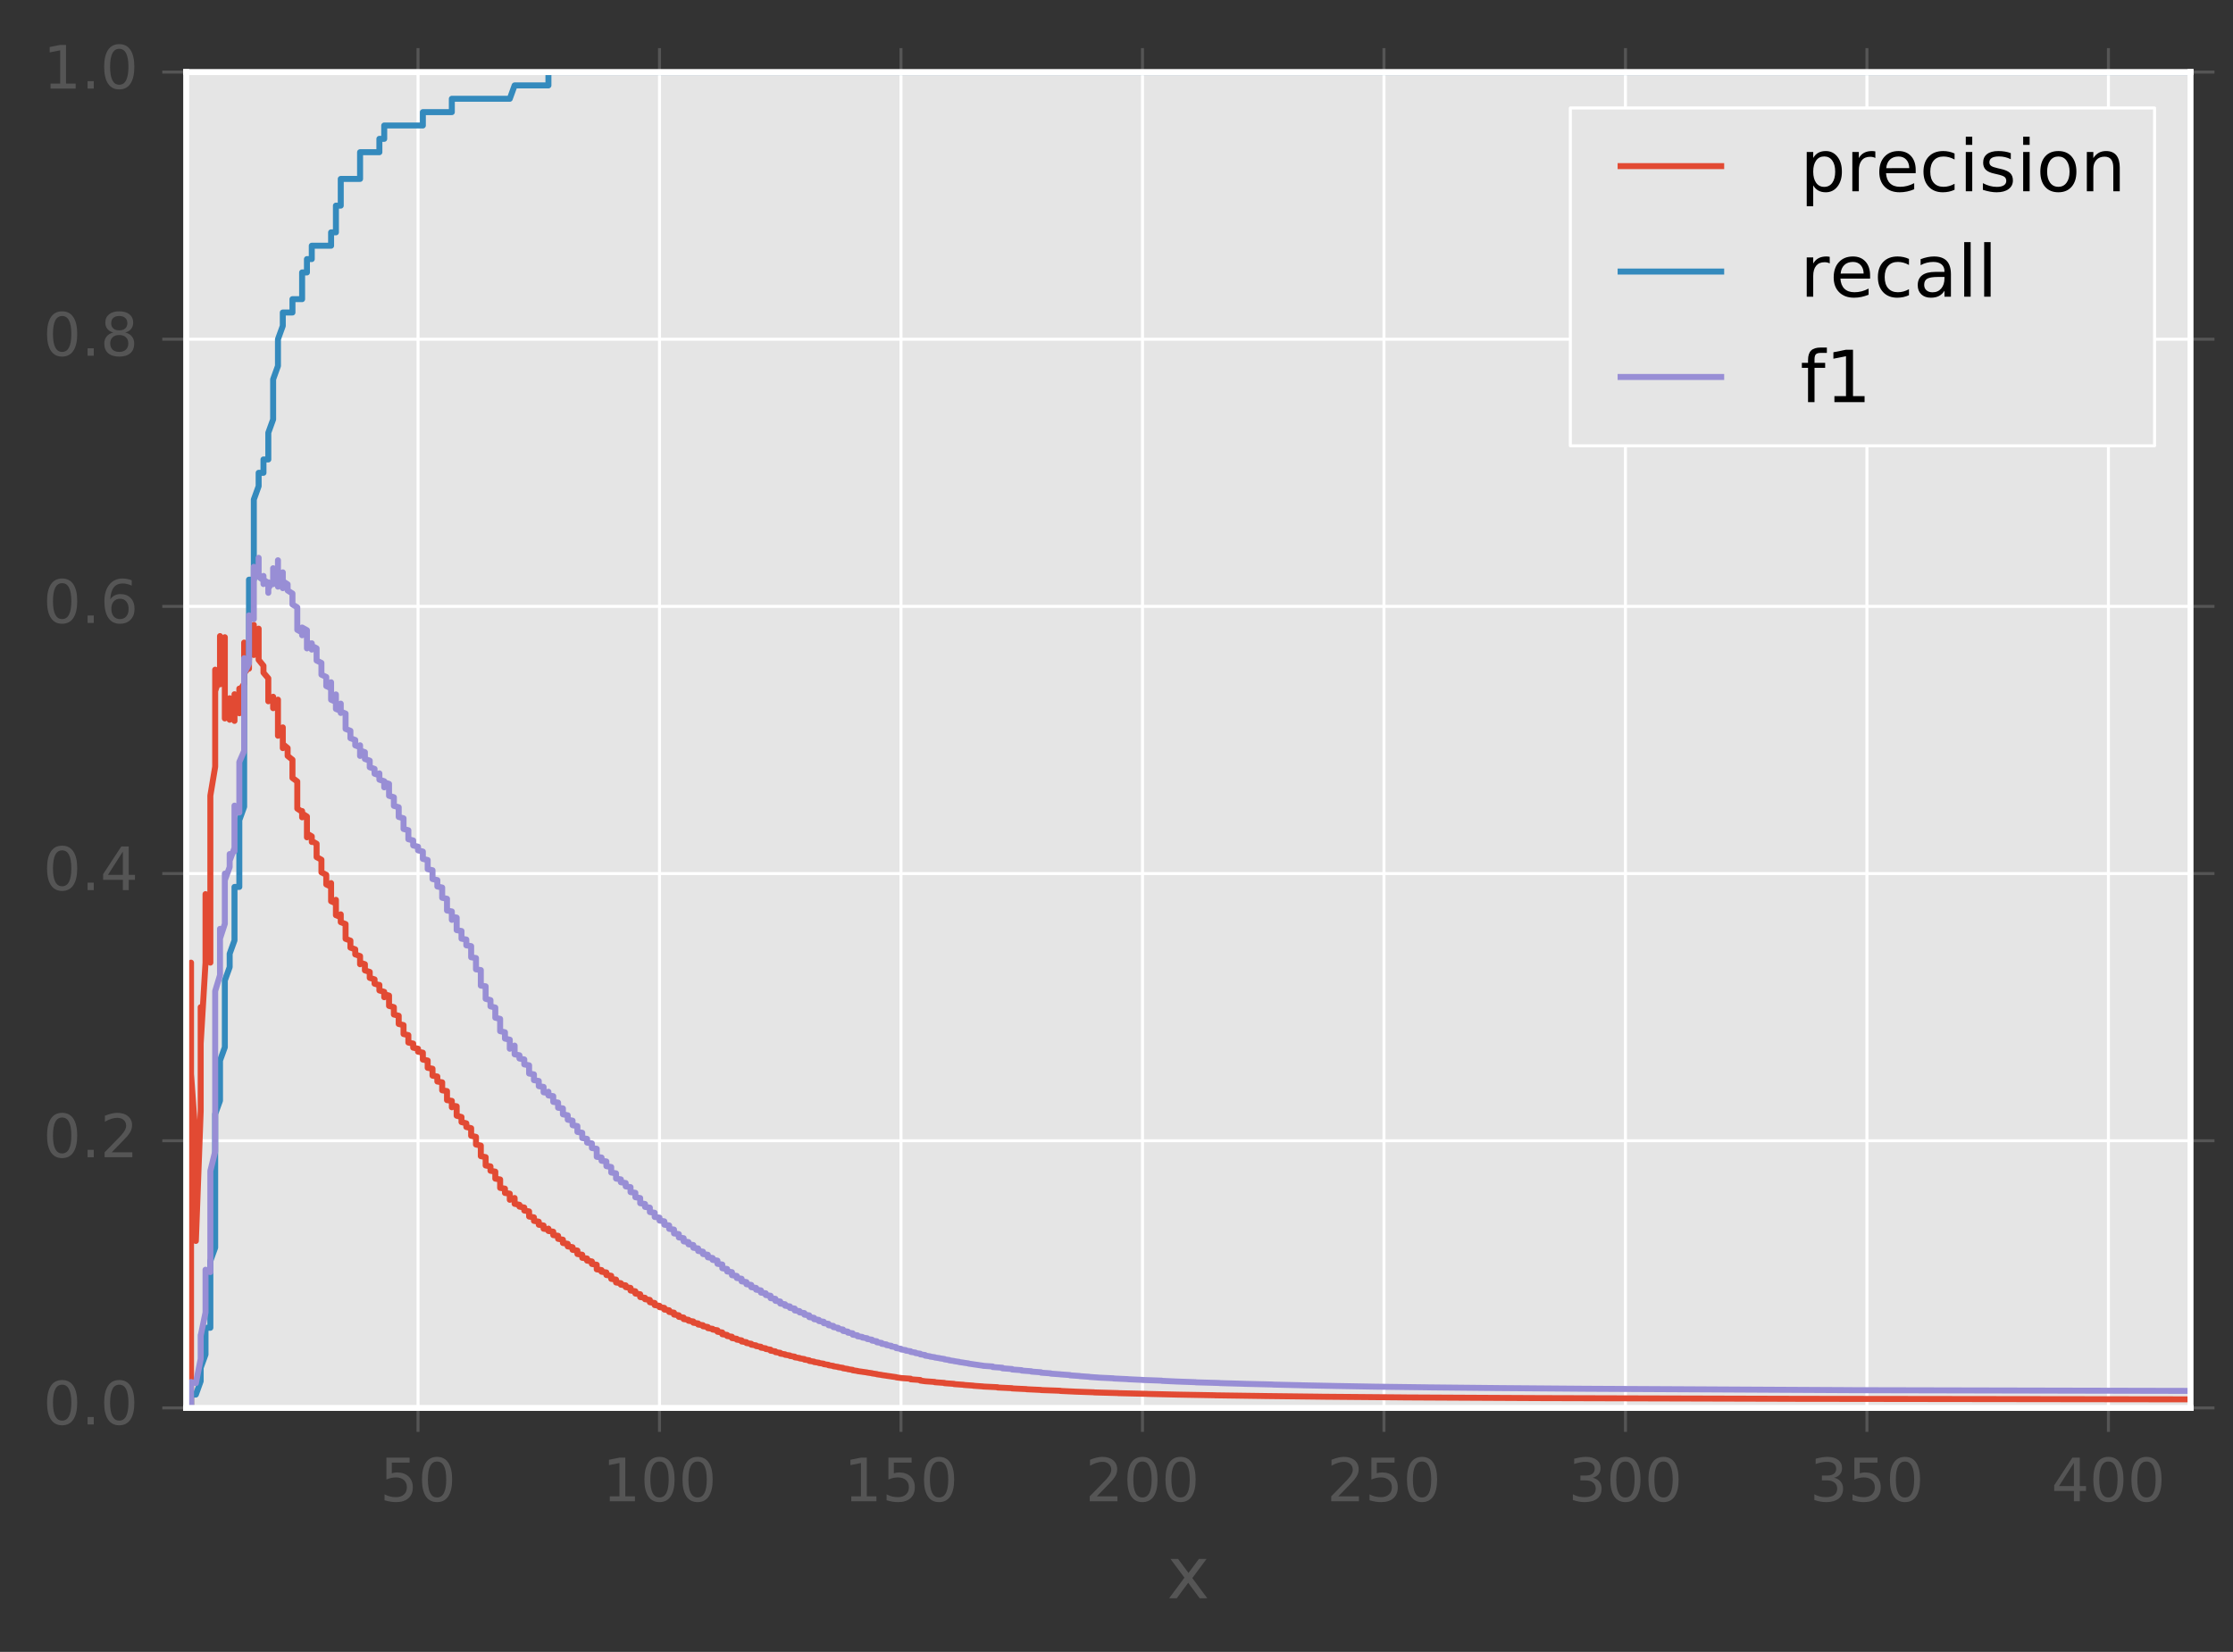 <?xml version="1.0" encoding="utf-8" standalone="no"?>
<!DOCTYPE svg PUBLIC "-//W3C//DTD SVG 1.1//EN"
  "http://www.w3.org/Graphics/SVG/1.1/DTD/svg11.dtd">
<!-- Created with matplotlib (http://matplotlib.org/) -->
<svg height="276pt" version="1.1" viewBox="0 0 373 276" width="373pt" xmlns="http://www.w3.org/2000/svg" xmlns:xlink="http://www.w3.org/1999/xlink">
 <rect x="0" y="0" width="373" height="276" fill="#333333" stroke="none"/>
 <defs>
  <style type="text/css">
*{stroke-linecap:butt;stroke-linejoin:round;stroke-miterlimit:100000;}
  </style>
 </defs>
 <g id="figure_1">
  <g id="patch_1">
   <path d="M 0 276.731 
L 373.103 276.731 
L 373.103 0 
L 0 0 
L 0 276.731 
z
" style="fill:none;"/>
  </g>
  <g id="axes_1">
   <g id="patch_2">
    <path d="M 31.103 235.239 
L 365.903 235.239 
L 365.903 12.039 
L 31.103 12.039 
z
" style="fill:#e5e5e5;"/>
   </g>
   <g id="matplotlib.axis_1">
    <g id="xtick_1">
     <g id="line2d_1">
      <path clip-path="url(#p7f3cc39e76)" d="M 69.827 235.239 
L 69.827 12.039 
" style="fill:none;stroke:#ffffff;stroke-linecap:square;stroke-width:0.5;"/>
     </g>
     <g id="line2d_2">
      <defs>
       <path d="M 0 0 
L 0 4 
" id="m2659720bcb" style="stroke:#555555;stroke-width:0.5;"/>
      </defs>
      <g>
       <use style="fill:#555555;stroke:#555555;stroke-width:0.5;" x="69.827" xlink:href="#m2659720bcb" y="235.239"/>
      </g>
     </g>
     <g id="line2d_3">
      <defs>
       <path d="M 0 0 
L 0 -4 
" id="mdbe5ac79c0" style="stroke:#555555;stroke-width:0.5;"/>
      </defs>
      <g>
       <use style="fill:#555555;stroke:#555555;stroke-width:0.5;" x="69.827" xlink:href="#mdbe5ac79c0" y="12.039"/>
      </g>
     </g>
     <g id="text_1">
      <!-- 50 -->
      <defs>
       <path d="M 31.781 66.406 
Q 24.172 66.406 20.328 58.906 
Q 16.5 51.422 16.5 36.375 
Q 16.5 21.391 20.328 13.891 
Q 24.172 6.391 31.781 6.391 
Q 39.453 6.391 43.281 13.891 
Q 47.125 21.391 47.125 36.375 
Q 47.125 51.422 43.281 58.906 
Q 39.453 66.406 31.781 66.406 
M 31.781 74.219 
Q 44.047 74.219 50.516 64.516 
Q 56.984 54.828 56.984 36.375 
Q 56.984 17.969 50.516 8.266 
Q 44.047 -1.422 31.781 -1.422 
Q 19.531 -1.422 13.062 8.266 
Q 6.594 17.969 6.594 36.375 
Q 6.594 54.828 13.062 64.516 
Q 19.531 74.219 31.781 74.219 
" id="BitstreamVeraSans-Roman-30"/>
       <path d="M 10.797 72.906 
L 49.516 72.906 
L 49.516 64.594 
L 19.828 64.594 
L 19.828 46.734 
Q 21.969 47.469 24.109 47.828 
Q 26.266 48.188 28.422 48.188 
Q 40.625 48.188 47.75 41.5 
Q 54.891 34.812 54.891 23.391 
Q 54.891 11.625 47.562 5.094 
Q 40.234 -1.422 26.906 -1.422 
Q 22.312 -1.422 17.547 -0.641 
Q 12.797 0.141 7.719 1.703 
L 7.719 11.625 
Q 12.109 9.234 16.797 8.062 
Q 21.484 6.891 26.703 6.891 
Q 35.156 6.891 40.078 11.328 
Q 45.016 15.766 45.016 23.391 
Q 45.016 31 40.078 35.438 
Q 35.156 39.891 26.703 39.891 
Q 22.75 39.891 18.812 39.016 
Q 14.891 38.141 10.797 36.281 
z
" id="BitstreamVeraSans-Roman-35"/>
      </defs>
      <g style="fill:#555555;" transform="translate(63.464 250.838)scale(0.1 -0.1)">
       <use xlink:href="#BitstreamVeraSans-Roman-35"/>
       <use x="63.623" xlink:href="#BitstreamVeraSans-Roman-30"/>
      </g>
     </g>
    </g>
    <g id="xtick_2">
     <g id="line2d_4">
      <path clip-path="url(#p7f3cc39e76)" d="M 110.164 235.239 
L 110.164 12.039 
" style="fill:none;stroke:#ffffff;stroke-linecap:square;stroke-width:0.5;"/>
     </g>
     <g id="line2d_5">
      <g>
       <use style="fill:#555555;stroke:#555555;stroke-width:0.5;" x="110.164" xlink:href="#m2659720bcb" y="235.239"/>
      </g>
     </g>
     <g id="line2d_6">
      <g>
       <use style="fill:#555555;stroke:#555555;stroke-width:0.5;" x="110.164" xlink:href="#mdbe5ac79c0" y="12.039"/>
      </g>
     </g>
     <g id="text_2">
      <!-- 100 -->
      <defs>
       <path d="M 12.406 8.297 
L 28.516 8.297 
L 28.516 63.922 
L 10.984 60.406 
L 10.984 69.391 
L 28.422 72.906 
L 38.281 72.906 
L 38.281 8.297 
L 54.391 8.297 
L 54.391 0 
L 12.406 0 
z
" id="BitstreamVeraSans-Roman-31"/>
      </defs>
      <g style="fill:#555555;" transform="translate(100.621 250.838)scale(0.1 -0.1)">
       <use xlink:href="#BitstreamVeraSans-Roman-31"/>
       <use x="63.623" xlink:href="#BitstreamVeraSans-Roman-30"/>
       <use x="127.246" xlink:href="#BitstreamVeraSans-Roman-30"/>
      </g>
     </g>
    </g>
    <g id="xtick_3">
     <g id="line2d_7">
      <path clip-path="url(#p7f3cc39e76)" d="M 150.502 235.239 
L 150.502 12.039 
" style="fill:none;stroke:#ffffff;stroke-linecap:square;stroke-width:0.5;"/>
     </g>
     <g id="line2d_8">
      <g>
       <use style="fill:#555555;stroke:#555555;stroke-width:0.5;" x="150.502" xlink:href="#m2659720bcb" y="235.239"/>
      </g>
     </g>
     <g id="line2d_9">
      <g>
       <use style="fill:#555555;stroke:#555555;stroke-width:0.5;" x="150.502" xlink:href="#mdbe5ac79c0" y="12.039"/>
      </g>
     </g>
     <g id="text_3">
      <!-- 150 -->
      <g style="fill:#555555;" transform="translate(140.958 250.838)scale(0.1 -0.1)">
       <use xlink:href="#BitstreamVeraSans-Roman-31"/>
       <use x="63.623" xlink:href="#BitstreamVeraSans-Roman-35"/>
       <use x="127.246" xlink:href="#BitstreamVeraSans-Roman-30"/>
      </g>
     </g>
    </g>
    <g id="xtick_4">
     <g id="line2d_10">
      <path clip-path="url(#p7f3cc39e76)" d="M 190.839 235.239 
L 190.839 12.039 
" style="fill:none;stroke:#ffffff;stroke-linecap:square;stroke-width:0.5;"/>
     </g>
     <g id="line2d_11">
      <g>
       <use style="fill:#555555;stroke:#555555;stroke-width:0.5;" x="190.839" xlink:href="#m2659720bcb" y="235.239"/>
      </g>
     </g>
     <g id="line2d_12">
      <g>
       <use style="fill:#555555;stroke:#555555;stroke-width:0.5;" x="190.839" xlink:href="#mdbe5ac79c0" y="12.039"/>
      </g>
     </g>
     <g id="text_4">
      <!-- 200 -->
      <defs>
       <path d="M 19.188 8.297 
L 53.609 8.297 
L 53.609 0 
L 7.328 0 
L 7.328 8.297 
Q 12.938 14.109 22.625 23.891 
Q 32.328 33.688 34.812 36.531 
Q 39.547 41.844 41.422 45.531 
Q 43.312 49.219 43.312 52.781 
Q 43.312 58.594 39.234 62.25 
Q 35.156 65.922 28.609 65.922 
Q 23.969 65.922 18.812 64.312 
Q 13.672 62.703 7.812 59.422 
L 7.812 69.391 
Q 13.766 71.781 18.938 73 
Q 24.125 74.219 28.422 74.219 
Q 39.75 74.219 46.484 68.547 
Q 53.219 62.891 53.219 53.422 
Q 53.219 48.922 51.531 44.891 
Q 49.859 40.875 45.406 35.406 
Q 44.188 33.984 37.641 27.219 
Q 31.109 20.453 19.188 8.297 
" id="BitstreamVeraSans-Roman-32"/>
      </defs>
      <g style="fill:#555555;" transform="translate(181.295 250.838)scale(0.1 -0.1)">
       <use xlink:href="#BitstreamVeraSans-Roman-32"/>
       <use x="63.623" xlink:href="#BitstreamVeraSans-Roman-30"/>
       <use x="127.246" xlink:href="#BitstreamVeraSans-Roman-30"/>
      </g>
     </g>
    </g>
    <g id="xtick_5">
     <g id="line2d_13">
      <path clip-path="url(#p7f3cc39e76)" d="M 231.176 235.239 
L 231.176 12.039 
" style="fill:none;stroke:#ffffff;stroke-linecap:square;stroke-width:0.5;"/>
     </g>
     <g id="line2d_14">
      <g>
       <use style="fill:#555555;stroke:#555555;stroke-width:0.5;" x="231.176" xlink:href="#m2659720bcb" y="235.239"/>
      </g>
     </g>
     <g id="line2d_15">
      <g>
       <use style="fill:#555555;stroke:#555555;stroke-width:0.5;" x="231.176" xlink:href="#mdbe5ac79c0" y="12.039"/>
      </g>
     </g>
     <g id="text_5">
      <!-- 250 -->
      <g style="fill:#555555;" transform="translate(221.633 250.838)scale(0.1 -0.1)">
       <use xlink:href="#BitstreamVeraSans-Roman-32"/>
       <use x="63.623" xlink:href="#BitstreamVeraSans-Roman-35"/>
       <use x="127.246" xlink:href="#BitstreamVeraSans-Roman-30"/>
      </g>
     </g>
    </g>
    <g id="xtick_6">
     <g id="line2d_16">
      <path clip-path="url(#p7f3cc39e76)" d="M 271.514 235.239 
L 271.514 12.039 
" style="fill:none;stroke:#ffffff;stroke-linecap:square;stroke-width:0.5;"/>
     </g>
     <g id="line2d_17">
      <g>
       <use style="fill:#555555;stroke:#555555;stroke-width:0.5;" x="271.514" xlink:href="#m2659720bcb" y="235.239"/>
      </g>
     </g>
     <g id="line2d_18">
      <g>
       <use style="fill:#555555;stroke:#555555;stroke-width:0.5;" x="271.514" xlink:href="#mdbe5ac79c0" y="12.039"/>
      </g>
     </g>
     <g id="text_6">
      <!-- 300 -->
      <defs>
       <path d="M 40.578 39.312 
Q 47.656 37.797 51.625 33 
Q 55.609 28.219 55.609 21.188 
Q 55.609 10.406 48.188 4.484 
Q 40.766 -1.422 27.094 -1.422 
Q 22.516 -1.422 17.656 -0.516 
Q 12.797 0.391 7.625 2.203 
L 7.625 11.719 
Q 11.719 9.328 16.594 8.109 
Q 21.484 6.891 26.812 6.891 
Q 36.078 6.891 40.938 10.547 
Q 45.797 14.203 45.797 21.188 
Q 45.797 27.641 41.281 31.266 
Q 36.766 34.906 28.719 34.906 
L 20.219 34.906 
L 20.219 43.016 
L 29.109 43.016 
Q 36.375 43.016 40.234 45.922 
Q 44.094 48.828 44.094 54.297 
Q 44.094 59.906 40.109 62.906 
Q 36.141 65.922 28.719 65.922 
Q 24.656 65.922 20.016 65.031 
Q 15.375 64.156 9.812 62.312 
L 9.812 71.094 
Q 15.438 72.656 20.344 73.438 
Q 25.25 74.219 29.594 74.219 
Q 40.828 74.219 47.359 69.109 
Q 53.906 64.016 53.906 55.328 
Q 53.906 49.266 50.438 45.094 
Q 46.969 40.922 40.578 39.312 
" id="BitstreamVeraSans-Roman-33"/>
      </defs>
      <g style="fill:#555555;" transform="translate(261.97 250.838)scale(0.1 -0.1)">
       <use xlink:href="#BitstreamVeraSans-Roman-33"/>
       <use x="63.623" xlink:href="#BitstreamVeraSans-Roman-30"/>
       <use x="127.246" xlink:href="#BitstreamVeraSans-Roman-30"/>
      </g>
     </g>
    </g>
    <g id="xtick_7">
     <g id="line2d_19">
      <path clip-path="url(#p7f3cc39e76)" d="M 311.851 235.239 
L 311.851 12.039 
" style="fill:none;stroke:#ffffff;stroke-linecap:square;stroke-width:0.5;"/>
     </g>
     <g id="line2d_20">
      <g>
       <use style="fill:#555555;stroke:#555555;stroke-width:0.5;" x="311.851" xlink:href="#m2659720bcb" y="235.239"/>
      </g>
     </g>
     <g id="line2d_21">
      <g>
       <use style="fill:#555555;stroke:#555555;stroke-width:0.5;" x="311.851" xlink:href="#mdbe5ac79c0" y="12.039"/>
      </g>
     </g>
     <g id="text_7">
      <!-- 350 -->
      <g style="fill:#555555;" transform="translate(302.307 250.838)scale(0.1 -0.1)">
       <use xlink:href="#BitstreamVeraSans-Roman-33"/>
       <use x="63.623" xlink:href="#BitstreamVeraSans-Roman-35"/>
       <use x="127.246" xlink:href="#BitstreamVeraSans-Roman-30"/>
      </g>
     </g>
    </g>
    <g id="xtick_8">
     <g id="line2d_22">
      <path clip-path="url(#p7f3cc39e76)" d="M 352.188 235.239 
L 352.188 12.039 
" style="fill:none;stroke:#ffffff;stroke-linecap:square;stroke-width:0.5;"/>
     </g>
     <g id="line2d_23">
      <g>
       <use style="fill:#555555;stroke:#555555;stroke-width:0.5;" x="352.188" xlink:href="#m2659720bcb" y="235.239"/>
      </g>
     </g>
     <g id="line2d_24">
      <g>
       <use style="fill:#555555;stroke:#555555;stroke-width:0.5;" x="352.188" xlink:href="#mdbe5ac79c0" y="12.039"/>
      </g>
     </g>
     <g id="text_8">
      <!-- 400 -->
      <defs>
       <path d="M 37.797 64.312 
L 12.891 25.391 
L 37.797 25.391 
z
M 35.203 72.906 
L 47.609 72.906 
L 47.609 25.391 
L 58.016 25.391 
L 58.016 17.188 
L 47.609 17.188 
L 47.609 0 
L 37.797 0 
L 37.797 17.188 
L 4.891 17.188 
L 4.891 26.703 
z
" id="BitstreamVeraSans-Roman-34"/>
      </defs>
      <g style="fill:#555555;" transform="translate(342.645 250.838)scale(0.1 -0.1)">
       <use xlink:href="#BitstreamVeraSans-Roman-34"/>
       <use x="63.623" xlink:href="#BitstreamVeraSans-Roman-30"/>
       <use x="127.246" xlink:href="#BitstreamVeraSans-Roman-30"/>
      </g>
     </g>
    </g>
    <g id="text_9">
     <!-- x -->
     <defs>
      <path d="M 54.891 54.688 
L 35.109 28.078 
L 55.906 0 
L 45.312 0 
L 29.391 21.484 
L 13.484 0 
L 2.875 0 
L 24.125 28.609 
L 4.688 54.688 
L 15.281 54.688 
L 29.781 35.203 
L 44.281 54.688 
z
" id="BitstreamVeraSans-Roman-78"/>
     </defs>
     <g style="fill:#555555;" transform="translate(194.952 267.035)scale(0.12 -0.12)">
      <use xlink:href="#BitstreamVeraSans-Roman-78"/>
     </g>
    </g>
   </g>
   <g id="matplotlib.axis_2">
    <g id="ytick_1">
     <g id="line2d_25">
      <path clip-path="url(#p7f3cc39e76)" d="M 31.103 235.239 
L 365.903 235.239 
" style="fill:none;stroke:#ffffff;stroke-linecap:square;stroke-width:0.5;"/>
     </g>
     <g id="line2d_26">
      <defs>
       <path d="M 0 0 
L -4 0 
" id="m5cc91343eb" style="stroke:#555555;stroke-width:0.5;"/>
      </defs>
      <g>
       <use style="fill:#555555;stroke:#555555;stroke-width:0.5;" x="31.103" xlink:href="#m5cc91343eb" y="235.239"/>
      </g>
     </g>
     <g id="line2d_27">
      <defs>
       <path d="M 0 0 
L 4 0 
" id="m928e7befff" style="stroke:#555555;stroke-width:0.5;"/>
      </defs>
      <g>
       <use style="fill:#555555;stroke:#555555;stroke-width:0.5;" x="365.903" xlink:href="#m928e7befff" y="235.239"/>
      </g>
     </g>
     <g id="text_10">
      <!-- 0.0 -->
      <defs>
       <path d="M 10.688 12.406 
L 21 12.406 
L 21 0 
L 10.688 0 
z
" id="BitstreamVeraSans-Roman-2e"/>
      </defs>
      <g style="fill:#555555;" transform="translate(7.2 237.998)scale(0.1 -0.1)">
       <use xlink:href="#BitstreamVeraSans-Roman-30"/>
       <use x="63.623" xlink:href="#BitstreamVeraSans-Roman-2e"/>
       <use x="95.41" xlink:href="#BitstreamVeraSans-Roman-30"/>
      </g>
     </g>
    </g>
    <g id="ytick_2">
     <g id="line2d_28">
      <path clip-path="url(#p7f3cc39e76)" d="M 31.103 190.599 
L 365.903 190.599 
" style="fill:none;stroke:#ffffff;stroke-linecap:square;stroke-width:0.5;"/>
     </g>
     <g id="line2d_29">
      <g>
       <use style="fill:#555555;stroke:#555555;stroke-width:0.5;" x="31.103" xlink:href="#m5cc91343eb" y="190.599"/>
      </g>
     </g>
     <g id="line2d_30">
      <g>
       <use style="fill:#555555;stroke:#555555;stroke-width:0.5;" x="365.903" xlink:href="#m928e7befff" y="190.599"/>
      </g>
     </g>
     <g id="text_11">
      <!-- 0.2 -->
      <g style="fill:#555555;" transform="translate(7.2 193.358)scale(0.1 -0.1)">
       <use xlink:href="#BitstreamVeraSans-Roman-30"/>
       <use x="63.623" xlink:href="#BitstreamVeraSans-Roman-2e"/>
       <use x="95.41" xlink:href="#BitstreamVeraSans-Roman-32"/>
      </g>
     </g>
    </g>
    <g id="ytick_3">
     <g id="line2d_31">
      <path clip-path="url(#p7f3cc39e76)" d="M 31.103 145.959 
L 365.903 145.959 
" style="fill:none;stroke:#ffffff;stroke-linecap:square;stroke-width:0.5;"/>
     </g>
     <g id="line2d_32">
      <g>
       <use style="fill:#555555;stroke:#555555;stroke-width:0.5;" x="31.103" xlink:href="#m5cc91343eb" y="145.959"/>
      </g>
     </g>
     <g id="line2d_33">
      <g>
       <use style="fill:#555555;stroke:#555555;stroke-width:0.5;" x="365.903" xlink:href="#m928e7befff" y="145.959"/>
      </g>
     </g>
     <g id="text_12">
      <!-- 0.4 -->
      <g style="fill:#555555;" transform="translate(7.2 148.718)scale(0.1 -0.1)">
       <use xlink:href="#BitstreamVeraSans-Roman-30"/>
       <use x="63.623" xlink:href="#BitstreamVeraSans-Roman-2e"/>
       <use x="95.41" xlink:href="#BitstreamVeraSans-Roman-34"/>
      </g>
     </g>
    </g>
    <g id="ytick_4">
     <g id="line2d_34">
      <path clip-path="url(#p7f3cc39e76)" d="M 31.103 101.319 
L 365.903 101.319 
" style="fill:none;stroke:#ffffff;stroke-linecap:square;stroke-width:0.5;"/>
     </g>
     <g id="line2d_35">
      <g>
       <use style="fill:#555555;stroke:#555555;stroke-width:0.5;" x="31.103" xlink:href="#m5cc91343eb" y="101.319"/>
      </g>
     </g>
     <g id="line2d_36">
      <g>
       <use style="fill:#555555;stroke:#555555;stroke-width:0.5;" x="365.903" xlink:href="#m928e7befff" y="101.319"/>
      </g>
     </g>
     <g id="text_13">
      <!-- 0.6 -->
      <defs>
       <path d="M 33.016 40.375 
Q 26.375 40.375 22.484 35.828 
Q 18.609 31.297 18.609 23.391 
Q 18.609 15.531 22.484 10.953 
Q 26.375 6.391 33.016 6.391 
Q 39.656 6.391 43.531 10.953 
Q 47.406 15.531 47.406 23.391 
Q 47.406 31.297 43.531 35.828 
Q 39.656 40.375 33.016 40.375 
M 52.594 71.297 
L 52.594 62.312 
Q 48.875 64.062 45.094 64.984 
Q 41.312 65.922 37.594 65.922 
Q 27.828 65.922 22.672 59.328 
Q 17.531 52.734 16.797 39.406 
Q 19.672 43.656 24.016 45.922 
Q 28.375 48.188 33.594 48.188 
Q 44.578 48.188 50.953 41.516 
Q 57.328 34.859 57.328 23.391 
Q 57.328 12.156 50.688 5.359 
Q 44.047 -1.422 33.016 -1.422 
Q 20.359 -1.422 13.672 8.266 
Q 6.984 17.969 6.984 36.375 
Q 6.984 53.656 15.188 63.938 
Q 23.391 74.219 37.203 74.219 
Q 40.922 74.219 44.703 73.484 
Q 48.484 72.75 52.594 71.297 
" id="BitstreamVeraSans-Roman-36"/>
      </defs>
      <g style="fill:#555555;" transform="translate(7.2 104.078)scale(0.1 -0.1)">
       <use xlink:href="#BitstreamVeraSans-Roman-30"/>
       <use x="63.623" xlink:href="#BitstreamVeraSans-Roman-2e"/>
       <use x="95.41" xlink:href="#BitstreamVeraSans-Roman-36"/>
      </g>
     </g>
    </g>
    <g id="ytick_5">
     <g id="line2d_37">
      <path clip-path="url(#p7f3cc39e76)" d="M 31.103 56.679 
L 365.903 56.679 
" style="fill:none;stroke:#ffffff;stroke-linecap:square;stroke-width:0.5;"/>
     </g>
     <g id="line2d_38">
      <g>
       <use style="fill:#555555;stroke:#555555;stroke-width:0.5;" x="31.103" xlink:href="#m5cc91343eb" y="56.679"/>
      </g>
     </g>
     <g id="line2d_39">
      <g>
       <use style="fill:#555555;stroke:#555555;stroke-width:0.5;" x="365.903" xlink:href="#m928e7befff" y="56.679"/>
      </g>
     </g>
     <g id="text_14">
      <!-- 0.8 -->
      <defs>
       <path d="M 31.781 34.625 
Q 24.75 34.625 20.719 30.859 
Q 16.703 27.094 16.703 20.516 
Q 16.703 13.922 20.719 10.156 
Q 24.75 6.391 31.781 6.391 
Q 38.812 6.391 42.859 10.172 
Q 46.922 13.969 46.922 20.516 
Q 46.922 27.094 42.891 30.859 
Q 38.875 34.625 31.781 34.625 
M 21.922 38.812 
Q 15.578 40.375 12.031 44.719 
Q 8.5 49.078 8.5 55.328 
Q 8.5 64.062 14.719 69.141 
Q 20.953 74.219 31.781 74.219 
Q 42.672 74.219 48.875 69.141 
Q 55.078 64.062 55.078 55.328 
Q 55.078 49.078 51.531 44.719 
Q 48 40.375 41.703 38.812 
Q 48.828 37.156 52.797 32.312 
Q 56.781 27.484 56.781 20.516 
Q 56.781 9.906 50.312 4.234 
Q 43.844 -1.422 31.781 -1.422 
Q 19.734 -1.422 13.25 4.234 
Q 6.781 9.906 6.781 20.516 
Q 6.781 27.484 10.781 32.312 
Q 14.797 37.156 21.922 38.812 
M 18.312 54.391 
Q 18.312 48.734 21.844 45.562 
Q 25.391 42.391 31.781 42.391 
Q 38.141 42.391 41.719 45.562 
Q 45.312 48.734 45.312 54.391 
Q 45.312 60.062 41.719 63.234 
Q 38.141 66.406 31.781 66.406 
Q 25.391 66.406 21.844 63.234 
Q 18.312 60.062 18.312 54.391 
" id="BitstreamVeraSans-Roman-38"/>
      </defs>
      <g style="fill:#555555;" transform="translate(7.2 59.438)scale(0.1 -0.1)">
       <use xlink:href="#BitstreamVeraSans-Roman-30"/>
       <use x="63.623" xlink:href="#BitstreamVeraSans-Roman-2e"/>
       <use x="95.41" xlink:href="#BitstreamVeraSans-Roman-38"/>
      </g>
     </g>
    </g>
    <g id="ytick_6">
     <g id="line2d_40">
      <path clip-path="url(#p7f3cc39e76)" d="M 31.103 12.039 
L 365.903 12.039 
" style="fill:none;stroke:#ffffff;stroke-linecap:square;stroke-width:0.5;"/>
     </g>
     <g id="line2d_41">
      <g>
       <use style="fill:#555555;stroke:#555555;stroke-width:0.5;" x="31.103" xlink:href="#m5cc91343eb" y="12.039"/>
      </g>
     </g>
     <g id="line2d_42">
      <g>
       <use style="fill:#555555;stroke:#555555;stroke-width:0.5;" x="365.903" xlink:href="#m928e7befff" y="12.039"/>
      </g>
     </g>
     <g id="text_15">
      <!-- 1.0 -->
      <g style="fill:#555555;" transform="translate(7.2 14.798)scale(0.1 -0.1)">
       <use xlink:href="#BitstreamVeraSans-Roman-31"/>
       <use x="63.623" xlink:href="#BitstreamVeraSans-Roman-2e"/>
       <use x="95.41" xlink:href="#BitstreamVeraSans-Roman-30"/>
      </g>
     </g>
    </g>
   </g>
   <g id="line2d_43">
    <path clip-path="url(#p7f3cc39e76)" d="M 31.103 235.239 
L 31.91 235.239 
L 31.91 160.839 
L 31.91 179.439 
L 32.717 190.599 
L 32.717 207.339 
L 33.523 185.639 
L 33.523 168.279 
L 33.523 174.366 
L 34.33 160.839 
L 34.33 149.393 
L 34.33 155.525 
L 34.33 155.525 
L 34.33 160.839 
L 34.33 160.839 
L 34.33 160.839 
L 34.33 151.539 
L 34.33 156.463 
L 35.137 160.839 
L 35.137 132.939 
L 35.944 128.103 
L 35.944 111.892 
L 35.944 115.473 
L 36.75 113.01 
L 36.75 106.279 
L 36.75 111.767 
L 36.75 111.767 
L 36.75 114.339 
L 37.557 112.251 
L 37.557 106.47 
L 37.557 111.682 
L 37.557 111.682 
L 37.557 120.039 
L 38.364 118.325 
L 38.364 116.664 
L 38.364 116.664 
L 38.364 116.664 
L 38.364 120.257 
L 39.171 118.642 
L 39.171 120.45 
L 39.171 118.924 
L 39.171 118.924 
L 39.171 115.995 
L 39.171 117.607 
L 39.977 119.175 
L 39.977 115.054 
L 39.977 115.473 
L 40.784 114.227 
L 40.784 107.364 
L 40.784 112.479 
L 41.591 111.485 
L 41.591 110.51 
L 41.591 110.51 
L 41.591 110.51 
L 41.591 111.721 
L 41.591 110.762 
L 41.591 110.762 
L 41.591 107.994 
L 41.591 108.281 
L 42.398 109.435 
L 42.398 104.398 
L 42.398 106.615 
L 43.204 105.821 
L 43.204 105.039 
L 43.204 105.039 
L 43.204 105.039 
L 43.204 110.247 
L 44.011 111.239 
L 44.011 112.393 
L 44.818 113.338 
L 44.818 117.169 
L 45.625 116.413 
L 45.625 118.325 
L 46.431 117.607 
L 46.431 116.898 
L 46.431 116.898 
L 46.431 116.898 
L 46.431 122.928 
L 46.431 122.226 
L 47.238 121.533 
L 47.238 125 
L 47.238 124.315 
L 48.045 124.984 
L 48.045 126.296 
L 48.852 126.941 
L 48.852 129.98 
L 49.658 130.575 
L 49.658 135.101 
L 50.465 135.639 
L 50.465 136.172 
L 50.465 136.172 
L 50.465 136.172 
L 50.465 135.511 
L 50.465 136.039 
L 50.465 136.039 
L 50.465 136.561 
L 50.465 136.561 
L 50.465 136.561 
L 50.465 135.909 
L 51.272 136.427 
L 51.272 139.902 
L 51.272 139.263 
L 52.079 139.741 
L 52.079 140.681 
L 52.079 140.515 
L 52.885 140.975 
L 52.885 143.209 
L 53.692 143.643 
L 53.692 145.753 
L 54.499 146.164 
L 54.499 147.769 
L 55.306 148.161 
L 55.306 147.553 
L 55.306 147.943 
L 55.306 147.943 
L 55.306 150.577 
L 56.112 150.94 
L 56.112 150.347 
L 56.112 150.708 
L 56.112 150.708 
L 56.112 151.066 
L 56.112 151.066 
L 56.112 151.066 
L 56.112 150.48 
L 56.112 150.836 
L 56.112 150.836 
L 56.112 152.911 
L 56.919 153.247 
L 56.919 153.581 
L 56.919 153.581 
L 56.919 153.581 
L 56.919 152.772 
L 56.919 153.429 
L 56.919 153.429 
L 56.919 154.075 
L 57.726 154.395 
L 57.726 156.863 
L 58.533 157.161 
L 58.533 158.331 
L 59.339 158.618 
L 59.339 159.466 
L 60.146 159.745 
L 60.146 161.108 
L 60.146 160.839 
L 60.953 161.102 
L 60.953 162.135 
L 61.76 162.389 
L 61.76 163.387 
L 62.566 163.632 
L 62.566 164.358 
L 63.373 164.597 
L 63.373 165.069 
L 63.373 165.069 
L 63.373 165.069 
L 63.373 164.559 
L 63.373 165.027 
L 63.373 165.027 
L 63.373 165.489 
L 64.18 165.718 
L 64.18 166.618 
L 64.18 166.119 
L 64.986 166.341 
L 64.986 168.069 
L 65.793 168.279 
L 65.793 169.511 
L 66.6 169.712 
L 66.6 171.086 
L 67.407 171.277 
L 67.407 172.769 
L 68.213 172.951 
L 68.213 174.193 
L 69.02 174.366 
L 69.02 175.05 
L 69.827 175.219 
L 69.827 175.719 
L 70.634 175.884 
L 70.634 177.039 
L 71.44 177.195 
L 71.44 178.414 
L 72.247 178.563 
L 72.247 179.725 
L 73.054 179.867 
L 73.054 180.704 
L 73.861 180.841 
L 73.861 182.174 
L 74.667 182.304 
L 74.667 183.813 
L 75.474 183.935 
L 75.474 185.006 
L 75.474 184.723 
L 76.281 184.839 
L 76.281 186.414 
L 77.088 186.631 
L 77.088 187.48 
L 77.894 187.688 
L 77.894 188.3 
L 78.701 188.501 
L 78.701 189.764 
L 79.508 189.952 
L 79.508 191.228 
L 80.315 191.404 
L 80.315 193.174 
L 81.121 193.336 
L 81.121 194.732 
L 81.928 194.882 
L 81.928 195.613 
L 82.735 195.756 
L 82.735 196.932 
L 83.542 197.065 
L 83.542 198.477 
L 84.348 198.6 
L 84.348 199.322 
L 85.155 199.439 
L 85.155 200.464 
L 85.962 200.165 
L 85.962 200.276 
L 85.962 201.139 
L 86.769 201.296 
L 86.769 201.606 
L 87.575 201.759 
L 87.575 202.259 
L 88.382 202.406 
L 88.382 203.261 
L 89.189 203.399 
L 89.189 203.985 
L 89.996 204.117 
L 89.996 204.634 
L 90.802 204.761 
L 90.802 205.298 
L 91.609 205.419 
L 91.609 205.539 
L 91.609 205.539 
L 91.609 205.539 
L 91.609 205.279 
L 91.609 205.519 
L 91.609 205.519 
L 91.609 205.676 
L 92.416 205.793 
L 92.416 206.365 
L 93.223 206.476 
L 93.223 206.986 
L 94.029 207.128 
L 94.029 207.684 
L 94.836 207.819 
L 94.836 208.25 
L 95.643 208.38 
L 95.643 208.825 
L 96.45 208.949 
L 96.45 209.525 
L 97.256 209.643 
L 97.256 210.16 
L 98.063 210.273 
L 98.063 210.63 
L 98.87 210.765 
L 98.87 211.187 
L 99.677 211.316 
L 99.677 212.086 
L 100.483 212.205 
L 100.483 212.487 
L 101.29 212.602 
L 101.29 213.03 
L 102.097 213.162 
L 102.097 213.674 
L 102.904 213.798 
L 102.904 214.281 
L 103.71 214.399 
L 103.71 214.649 
L 104.517 214.762 
L 104.517 215.058 
L 105.324 215.185 
L 105.324 215.626 
L 106.131 215.746 
L 106.131 216.129 
L 106.937 216.243 
L 106.937 216.716 
L 107.744 216.838 
L 107.744 217.078 
L 108.551 217.195 
L 108.551 217.581 
L 109.358 217.706 
L 109.358 218.057 
L 110.164 218.175 
L 110.164 218.406 
L 110.971 218.52 
L 110.971 218.803 
L 111.778 218.923 
L 111.778 219.205 
L 112.585 219.319 
L 112.585 219.642 
L 113.391 219.761 
L 113.391 220.024 
L 114.198 220.138 
L 114.198 220.399 
L 115.005 220.516 
L 115.005 220.679 
L 115.812 220.792 
L 115.812 221.004 
L 116.618 221.121 
L 116.618 221.306 
L 117.425 221.419 
L 117.425 221.596 
L 118.232 221.712 
L 118.232 221.906 
L 119.039 222.024 
L 119.039 222.148 
L 119.845 222.262 
L 119.845 222.514 
L 120.652 222.629 
L 120.652 222.928 
L 121.459 223.042 
L 121.459 223.226 
L 122.266 223.341 
L 122.266 223.572 
L 123.072 223.686 
L 123.072 223.834 
L 123.879 223.949 
L 123.879 224.14 
L 124.686 224.255 
L 124.686 224.404 
L 125.493 224.519 
L 125.493 224.676 
L 126.299 224.79 
L 126.299 224.906 
L 127.106 225.019 
L 127.106 225.171 
L 127.913 225.284 
L 127.913 225.393 
L 128.72 225.505 
L 128.72 225.676 
L 129.526 225.789 
L 129.526 225.92 
L 130.333 226.031 
L 130.333 226.166 
L 131.14 226.279 
L 131.14 226.361 
L 131.946 226.472 
L 131.946 226.558 
L 132.753 226.671 
L 132.753 226.788 
L 133.56 226.901 
L 133.56 226.963 
L 134.367 227.075 
L 134.367 227.167 
L 135.173 227.279 
L 135.173 227.388 
L 135.98 227.5 
L 135.98 227.572 
L 136.787 227.683 
L 136.787 227.739 
L 137.594 227.851 
L 137.594 227.926 
L 138.4 228.039 
L 138.4 228.11 
L 139.207 228.222 
L 139.207 228.279 
L 140.014 228.392 
L 140.014 228.432 
L 140.821 228.544 
L 140.821 228.616 
L 141.627 228.728 
L 141.627 228.768 
L 142.434 228.88 
L 142.434 228.948 
L 143.241 229.06 
L 143.241 229.089 
L 144.048 229.2 
L 144.048 229.202 
L 144.854 229.314 
L 144.854 229.33 
L 145.661 229.442 
L 145.661 229.47 
L 146.468 229.583 
L 146.468 229.617 
L 147.275 229.729 
L 147.275 229.747 
L 148.081 229.858 
L 148.081 229.866 
L 148.888 229.977 
L 148.888 229.985 
L 149.695 230.096 
L 149.695 230.128 
L 150.502 230.24 
L 150.502 230.246 
L 152.115 230.358 
L 152.115 230.46 
L 153.729 230.573 
L 153.729 230.673 
L 154.535 230.784 
L 154.535 230.785 
L 156.149 230.897 
L 156.149 230.946 
L 157.762 231.059 
L 157.762 231.106 
L 159.376 231.219 
L 159.376 231.262 
L 160.989 231.374 
L 160.989 231.4 
L 162.603 231.512 
L 162.603 231.536 
L 164.216 231.648 
L 164.216 231.664 
L 166.637 231.777 
L 166.637 231.828 
L 169.057 231.941 
L 169.057 231.982 
L 171.477 232.095 
L 171.477 232.119 
L 173.897 232.231 
L 173.897 232.256 
L 177.124 232.368 
L 177.124 232.402 
L 179.545 232.513 
L 179.545 232.516 
L 182.772 232.629 
L 182.772 232.648 
L 186.805 232.76 
L 186.805 232.774 
L 191.646 232.887 
L 191.646 232.896 
L 196.486 233.009 
L 196.486 233.01 
L 202.94 233.123 
L 202.94 233.134 
L 211.008 233.247 
L 211.008 233.249 
L 220.689 233.362 
L 220.689 233.365 
L 234.403 233.479 
L 234.403 233.483 
L 256.992 233.598 
L 256.992 233.599 
L 299.75 233.717 
L 299.75 233.719 
L 365.903 233.808 
L 365.903 233.808 
" style="fill:none;stroke:#e24a33;stroke-linecap:square;"/>
   </g>
   <g id="line2d_44">
    <path clip-path="url(#p7f3cc39e76)" d="M 31.103 235.239 
L 31.91 235.239 
L 31.91 233.007 
L 31.91 233.007 
L 32.717 233.007 
L 32.717 233.007 
L 33.523 230.775 
L 33.523 228.543 
L 33.523 228.543 
L 34.33 226.311 
L 34.33 221.847 
L 34.33 221.847 
L 35.137 221.847 
L 35.137 210.687 
L 35.944 208.455 
L 35.944 186.135 
L 36.75 183.903 
L 36.75 177.207 
L 36.75 177.207 
L 37.557 174.975 
L 37.557 163.815 
L 37.557 163.815 
L 38.364 161.583 
L 38.364 159.351 
L 38.364 159.351 
L 39.171 157.119 
L 39.171 157.119 
L 39.171 148.191 
L 39.171 148.191 
L 39.977 148.191 
L 39.977 137.031 
L 40.784 134.799 
L 40.784 112.479 
L 40.784 112.479 
L 41.591 110.247 
L 41.591 96.855 
L 42.398 96.855 
L 42.398 83.463 
L 42.398 83.463 
L 43.204 81.231 
L 43.204 78.999 
L 43.204 78.999 
L 44.011 78.999 
L 44.011 78.999 
L 44.011 76.767 
L 44.011 76.767 
L 44.818 76.767 
L 44.818 76.767 
L 44.818 72.303 
L 44.818 72.303 
L 45.625 70.071 
L 45.625 70.071 
L 45.625 63.375 
L 45.625 63.375 
L 46.431 61.143 
L 46.431 56.679 
L 47.238 54.447 
L 47.238 54.447 
L 47.238 52.215 
L 48.852 52.215 
L 48.852 52.215 
L 48.852 49.983 
L 48.852 49.983 
L 50.465 49.983 
L 50.465 49.983 
L 50.465 45.519 
L 51.272 45.519 
L 51.272 45.519 
L 51.272 43.287 
L 52.079 43.287 
L 52.079 43.287 
L 52.079 41.055 
L 52.079 41.055 
L 55.306 41.055 
L 55.306 38.823 
L 55.306 38.823 
L 56.112 38.823 
L 56.112 34.359 
L 56.112 34.359 
L 56.919 34.359 
L 56.919 29.895 
L 56.919 29.895 
L 60.146 29.895 
L 60.146 29.895 
L 60.146 25.431 
L 60.146 25.431 
L 63.373 25.431 
L 63.373 25.431 
L 63.373 23.199 
L 63.373 23.199 
L 64.18 23.199 
L 64.18 23.199 
L 64.18 20.967 
L 70.634 20.967 
L 70.634 20.967 
L 70.634 18.735 
L 70.634 18.735 
L 75.474 18.735 
L 75.474 18.735 
L 75.474 16.503 
L 75.474 16.503 
L 85.155 16.503 
L 85.155 16.503 
L 85.962 14.271 
L 85.962 14.271 
L 91.609 14.271 
L 91.609 14.271 
L 91.609 12.039 
L 91.609 12.039 
L 365.903 12.039 
L 365.903 12.039 
" style="fill:none;stroke:#348abd;stroke-linecap:square;"/>
   </g>
   <g id="line2d_45">
    <path clip-path="url(#p7f3cc39e76)" d="M 31.103 235.239 
L 31.91 235.239 
L 31.91 230.905 
L 31.91 230.947 
L 32.717 231.067 
L 32.717 231.106 
L 33.523 227.048 
L 33.523 223.065 
L 33.523 223.174 
L 34.33 219.296 
L 34.33 212.149 
L 34.33 212.347 
L 35.137 212.541 
L 35.137 195.639 
L 35.944 192.385 
L 35.944 165.588 
L 36.75 162.935 
L 36.75 155.195 
L 36.75 156.817 
L 37.557 154.348 
L 37.557 145.959 
L 37.557 147.061 
L 38.364 144.864 
L 38.364 142.693 
L 38.364 143.808 
L 39.171 141.682 
L 39.171 142.239 
L 39.171 142.239 
L 39.171 142.239 
L 39.171 134.606 
L 39.171 135.184 
L 39.977 135.756 
L 39.977 127.318 
L 40.784 125.469 
L 40.784 109.974 
L 40.784 112.479 
L 41.591 110.869 
L 41.591 102.814 
L 42.398 103.445 
L 42.398 94.706 
L 42.398 95.995 
L 43.204 94.592 
L 43.204 93.203 
L 43.204 94.482 
L 43.204 94.482 
L 43.204 96.359 
L 44.011 96.974 
L 44.011 97.583 
L 44.011 97.583 
L 44.011 97.583 
L 44.011 96.229 
L 44.011 96.836 
L 44.818 97.437 
L 44.818 98.625 
L 44.818 98.625 
L 44.818 98.625 
L 44.818 97.296 
L 44.818 98.47 
L 44.818 98.47 
L 44.818 99.049 
L 44.818 99.049 
L 44.818 99.049 
L 44.818 97.74 
L 44.818 98.318 
L 45.625 97.023 
L 45.625 97.599 
L 45.625 97.599 
L 45.625 97.599 
L 45.625 94.942 
L 45.625 96.078 
L 46.431 94.839 
L 46.431 93.61 
L 46.431 94.739 
L 46.431 94.739 
L 46.431 98.019 
L 46.431 96.82 
L 47.238 95.631 
L 47.238 98.275 
L 47.238 97.108 
L 48.045 97.627 
L 48.045 98.654 
L 48.852 99.162 
L 48.852 100.996 
L 49.658 101.48 
L 49.658 105.235 
L 50.465 105.689 
L 50.465 106.141 
L 50.465 106.141 
L 50.465 106.141 
L 50.465 104.847 
L 51.272 105.294 
L 51.272 108.336 
L 51.272 107.271 
L 52.079 107.696 
L 52.079 108.538 
L 52.079 108.538 
L 52.079 108.538 
L 52.079 107.486 
L 52.079 107.905 
L 52.885 108.321 
L 52.885 110.362 
L 53.692 110.762 
L 53.692 112.725 
L 54.499 113.111 
L 54.499 114.628 
L 55.306 115.001 
L 55.306 113.995 
L 55.306 114.738 
L 55.306 114.738 
L 55.306 116.916 
L 56.112 117.271 
L 56.112 116.022 
L 56.112 117.074 
L 56.112 117.074 
L 56.112 118.448 
L 56.919 118.787 
L 56.919 119.123 
L 56.919 119.123 
L 56.919 119.123 
L 56.919 117.563 
L 56.919 118.897 
L 57.726 119.226 
L 57.726 121.789 
L 58.533 122.102 
L 58.533 123.335 
L 59.339 123.639 
L 59.339 124.541 
L 60.146 124.839 
L 60.146 126.303 
L 60.146 125.41 
L 60.146 125.41 
L 60.146 124.522 
L 60.146 125.392 
L 60.953 125.679 
L 60.953 126.811 
L 61.76 127.091 
L 61.76 128.194 
L 62.566 128.467 
L 62.566 129.275 
L 63.373 129.542 
L 63.373 130.072 
L 63.373 130.072 
L 63.373 130.072 
L 63.373 129.219 
L 63.373 130.008 
L 63.373 130.008 
L 63.373 130.269 
L 64.18 130.528 
L 64.18 131.552 
L 64.18 130.716 
L 64.986 130.97 
L 64.986 132.961 
L 65.793 133.205 
L 65.793 134.642 
L 66.6 134.877 
L 66.6 136.496 
L 67.407 136.723 
L 67.407 138.502 
L 68.213 138.72 
L 68.213 140.218 
L 69.02 140.428 
L 69.02 141.26 
L 69.827 141.466 
L 69.827 142.077 
L 70.634 142.279 
L 70.634 143.5 
L 71.44 143.694 
L 71.44 145.217 
L 72.247 145.403 
L 72.247 146.87 
L 73.054 147.05 
L 73.054 148.115 
L 73.861 148.29 
L 73.861 150.001 
L 74.667 150.169 
L 74.667 152.128 
L 75.474 152.287 
L 75.474 153.693 
L 75.474 153.162 
L 76.281 153.315 
L 76.281 155.408 
L 77.088 155.554 
L 77.088 156.839 
L 77.894 156.979 
L 77.894 157.947 
L 78.701 158.084 
L 78.701 159.943 
L 79.508 160.072 
L 79.508 161.961 
L 80.315 162.083 
L 80.315 164.679 
L 81.121 164.793 
L 81.121 166.884 
L 81.928 167.097 
L 81.928 168.142 
L 82.735 168.347 
L 82.735 170.042 
L 83.542 170.236 
L 83.542 172.293 
L 84.348 172.474 
L 84.348 173.536 
L 85.155 173.71 
L 85.155 175.229 
L 85.962 174.7 
L 85.962 174.783 
L 85.962 176.157 
L 86.769 176.314 
L 86.769 176.859 
L 87.575 177.013 
L 87.575 177.845 
L 88.382 177.993 
L 88.382 179.369 
L 89.189 179.509 
L 89.189 180.476 
L 89.996 180.612 
L 89.996 181.476 
L 90.802 181.606 
L 90.802 182.502 
L 91.609 182.628 
L 91.609 182.877 
L 91.609 182.877 
L 91.609 182.877 
L 91.609 182.411 
L 91.609 182.845 
L 91.609 182.845 
L 91.609 183.029 
L 92.416 183.15 
L 92.416 184.105 
L 93.223 184.222 
L 93.223 185.082 
L 94.029 185.194 
L 94.029 186.184 
L 94.836 186.345 
L 94.836 187.084 
L 95.643 187.239 
L 95.643 188.001 
L 96.45 188.15 
L 96.45 189.123 
L 97.256 189.266 
L 97.256 190.148 
L 98.063 190.284 
L 98.063 190.909 
L 98.87 191.041 
L 98.87 191.815 
L 99.677 191.941 
L 99.677 193.284 
L 100.483 193.402 
L 100.483 193.944 
L 101.29 194.058 
L 101.29 194.841 
L 102.097 194.987 
L 102.097 195.909 
L 102.904 196.047 
L 102.904 196.921 
L 103.71 197.053 
L 103.71 197.536 
L 104.517 197.663 
L 104.517 198.224 
L 105.324 198.347 
L 105.324 199.181 
L 106.131 199.297 
L 106.131 200.034 
L 106.937 200.172 
L 106.937 201.032 
L 107.744 201.163 
L 107.744 201.65 
L 108.551 201.776 
L 108.551 202.512 
L 109.358 202.631 
L 109.358 203.331 
L 110.164 203.444 
L 110.164 203.935 
L 110.971 204.066 
L 110.971 204.622 
L 111.778 204.747 
L 111.778 205.319 
L 112.585 205.439 
L 112.585 206.082 
L 113.391 206.195 
L 113.391 206.752 
L 114.198 206.878 
L 114.198 207.409 
L 115.005 207.53 
L 115.005 207.903 
L 115.812 208.02 
L 115.812 208.476 
L 116.618 208.588 
L 116.618 209.011 
L 117.425 209.134 
L 117.425 209.525 
L 118.232 209.643 
L 118.232 210.076 
L 119.039 210.189 
L 119.039 210.508 
L 119.845 210.63 
L 119.845 211.161 
L 120.652 211.278 
L 120.652 211.904 
L 121.459 212.025 
L 121.459 212.44 
L 122.266 212.556 
L 122.266 213.063 
L 123.072 213.184 
L 123.072 213.538 
L 123.879 213.653 
L 123.879 214.093 
L 124.686 214.212 
L 124.686 214.572 
L 125.493 214.687 
L 125.493 215.067 
L 126.299 215.185 
L 126.299 215.487 
L 127.106 215.6 
L 127.106 215.973 
L 127.913 216.088 
L 127.913 216.38 
L 128.72 216.499 
L 128.72 216.899 
L 129.526 217.011 
L 129.526 217.347 
L 130.333 217.461 
L 130.333 217.802 
L 131.14 217.917 
L 131.14 218.162 
L 131.946 218.279 
L 131.946 218.526 
L 132.753 218.638 
L 132.753 218.953 
L 133.56 219.065 
L 133.56 219.279 
L 134.367 219.392 
L 134.367 219.658 
L 135.173 219.771 
L 135.173 220.071 
L 135.98 220.183 
L 135.98 220.413 
L 136.787 220.526 
L 136.787 220.727 
L 137.594 220.839 
L 137.594 221.077 
L 138.4 221.188 
L 138.4 221.423 
L 139.207 221.537 
L 139.207 221.74 
L 140.014 221.854 
L 140.014 222.028 
L 140.821 222.14 
L 140.821 222.375 
L 141.627 222.488 
L 141.627 222.661 
L 142.434 222.773 
L 142.434 223.002 
L 143.241 223.115 
L 143.241 223.268 
L 144.048 223.379 
L 144.048 223.482 
L 144.854 223.596 
L 144.854 223.725 
L 145.661 223.837 
L 145.661 223.992 
L 146.468 224.104 
L 146.468 224.271 
L 147.275 224.383 
L 147.275 224.519 
L 148.081 224.631 
L 148.081 224.745 
L 148.888 224.858 
L 148.888 224.972 
L 149.695 225.084 
L 149.695 225.246 
L 150.502 225.359 
L 150.502 225.471 
L 151.308 225.583 
L 151.308 225.662 
L 152.115 225.773 
L 152.115 225.881 
L 152.922 225.993 
L 152.922 226.073 
L 153.729 226.184 
L 153.729 226.29 
L 154.535 226.401 
L 154.535 226.505 
L 155.342 226.616 
L 155.342 226.661 
L 156.149 226.773 
L 156.149 226.815 
L 156.956 226.926 
L 156.956 226.952 
L 157.762 227.065 
L 157.762 227.124 
L 158.569 227.236 
L 158.569 227.288 
L 159.376 227.399 
L 159.376 227.424 
L 160.183 227.536 
L 160.183 227.569 
L 160.989 227.681 
L 160.989 227.691 
L 161.796 227.803 
L 161.796 227.836 
L 162.603 227.947 
L 162.603 227.954 
L 163.41 228.066 
L 163.41 228.071 
L 164.216 228.184 
L 164.216 228.202 
L 165.83 228.315 
L 165.83 228.41 
L 167.443 228.523 
L 167.443 228.624 
L 169.057 228.737 
L 169.057 228.819 
L 170.67 228.931 
L 170.67 229.001 
L 172.284 229.113 
L 172.284 229.169 
L 173.897 229.282 
L 173.897 229.351 
L 175.511 229.463 
L 175.511 229.509 
L 177.124 229.622 
L 177.124 229.635 
L 178.738 229.748 
L 178.738 229.793 
L 180.351 229.904 
L 180.351 229.926 
L 181.965 230.038 
L 181.965 230.06 
L 183.578 230.172 
L 183.578 230.177 
L 185.999 230.29 
L 185.999 230.318 
L 188.419 230.43 
L 188.419 230.444 
L 190.839 230.556 
L 190.839 230.567 
L 194.066 230.68 
L 194.066 230.712 
L 196.486 230.824 
L 196.486 230.825 
L 199.713 230.938 
L 199.713 230.961 
L 203.747 231.074 
L 203.747 231.092 
L 207.781 231.204 
L 207.781 231.21 
L 212.621 231.323 
L 212.621 231.339 
L 217.462 231.452 
L 217.462 231.457 
L 223.109 231.57 
L 223.109 231.571 
L 229.563 231.684 
L 229.563 231.685 
L 238.437 231.799 
L 238.437 231.803 
L 249.732 231.917 
L 249.732 231.919 
L 264.253 232.034 
L 264.253 232.035 
L 286.842 232.152 
L 286.842 232.153 
L 309.431 232.27 
L 309.431 232.273 
L 365.903 232.394 
L 365.903 232.394 
" style="fill:none;stroke:#988ed5;stroke-linecap:square;"/>
   </g>
   <g id="patch_3">
    <path d="M 31.103 12.039 
L 365.903 12.039 
" style="fill:none;stroke:#ffffff;stroke-linecap:square;stroke-linejoin:miter;"/>
   </g>
   <g id="patch_4">
    <path d="M 365.903 235.239 
L 365.903 12.039 
" style="fill:none;stroke:#ffffff;stroke-linecap:square;stroke-linejoin:miter;"/>
   </g>
   <g id="patch_5">
    <path d="M 31.103 235.239 
L 365.903 235.239 
" style="fill:none;stroke:#ffffff;stroke-linecap:square;stroke-linejoin:miter;"/>
   </g>
   <g id="patch_6">
    <path d="M 31.103 235.239 
L 31.103 12.039 
" style="fill:none;stroke:#ffffff;stroke-linecap:square;stroke-linejoin:miter;"/>
   </g>
   <g id="legend_1">
    <g id="patch_7">
     <path d="M 262.308 74.48 
L 359.903 74.48 
L 359.903 18.039 
L 262.308 18.039 
z
" style="fill:#e5e5e5;stroke:#ffffff;stroke-linejoin:miter;stroke-width:0.5;"/>
    </g>
    <g id="line2d_46">
     <path d="M 270.707 27.757 
L 287.507 27.757 
" style="fill:none;stroke:#e24a33;stroke-linecap:square;"/>
    </g>
    <g id="line2d_47"/>
    <g id="text_16">
     <!-- precision -->
     <defs>
      <path d="M 54.891 33.016 
L 54.891 0 
L 45.906 0 
L 45.906 32.719 
Q 45.906 40.484 42.875 44.328 
Q 39.844 48.188 33.797 48.188 
Q 26.516 48.188 22.312 43.547 
Q 18.109 38.922 18.109 30.906 
L 18.109 0 
L 9.078 0 
L 9.078 54.688 
L 18.109 54.688 
L 18.109 46.188 
Q 21.344 51.125 25.703 53.562 
Q 30.078 56 35.797 56 
Q 45.219 56 50.047 50.172 
Q 54.891 44.344 54.891 33.016 
" id="BitstreamVeraSans-Roman-6e"/>
      <path d="M 30.609 48.391 
Q 23.391 48.391 19.188 42.75 
Q 14.984 37.109 14.984 27.297 
Q 14.984 17.484 19.156 11.844 
Q 23.344 6.203 30.609 6.203 
Q 37.797 6.203 41.984 11.859 
Q 46.188 17.531 46.188 27.297 
Q 46.188 37.016 41.984 42.703 
Q 37.797 48.391 30.609 48.391 
M 30.609 56 
Q 42.328 56 49.016 48.375 
Q 55.719 40.766 55.719 27.297 
Q 55.719 13.875 49.016 6.219 
Q 42.328 -1.422 30.609 -1.422 
Q 18.844 -1.422 12.172 6.219 
Q 5.516 13.875 5.516 27.297 
Q 5.516 40.766 12.172 48.375 
Q 18.844 56 30.609 56 
" id="BitstreamVeraSans-Roman-6f"/>
      <path d="M 9.422 54.688 
L 18.406 54.688 
L 18.406 0 
L 9.422 0 
z
M 9.422 75.984 
L 18.406 75.984 
L 18.406 64.594 
L 9.422 64.594 
z
" id="BitstreamVeraSans-Roman-69"/>
      <path d="M 18.109 8.203 
L 18.109 -20.797 
L 9.078 -20.797 
L 9.078 54.688 
L 18.109 54.688 
L 18.109 46.391 
Q 20.953 51.266 25.266 53.625 
Q 29.594 56 35.594 56 
Q 45.562 56 51.781 48.094 
Q 58.016 40.188 58.016 27.297 
Q 58.016 14.406 51.781 6.484 
Q 45.562 -1.422 35.594 -1.422 
Q 29.594 -1.422 25.266 0.953 
Q 20.953 3.328 18.109 8.203 
M 48.688 27.297 
Q 48.688 37.203 44.609 42.844 
Q 40.531 48.484 33.406 48.484 
Q 26.266 48.484 22.188 42.844 
Q 18.109 37.203 18.109 27.297 
Q 18.109 17.391 22.188 11.75 
Q 26.266 6.109 33.406 6.109 
Q 40.531 6.109 44.609 11.75 
Q 48.688 17.391 48.688 27.297 
" id="BitstreamVeraSans-Roman-70"/>
      <path d="M 56.203 29.594 
L 56.203 25.203 
L 14.891 25.203 
Q 15.484 15.922 20.484 11.062 
Q 25.484 6.203 34.422 6.203 
Q 39.594 6.203 44.453 7.469 
Q 49.312 8.734 54.109 11.281 
L 54.109 2.781 
Q 49.266 0.734 44.188 -0.344 
Q 39.109 -1.422 33.891 -1.422 
Q 20.797 -1.422 13.156 6.188 
Q 5.516 13.812 5.516 26.812 
Q 5.516 40.234 12.766 48.109 
Q 20.016 56 32.328 56 
Q 43.359 56 49.781 48.891 
Q 56.203 41.797 56.203 29.594 
M 47.219 32.234 
Q 47.125 39.594 43.094 43.984 
Q 39.062 48.391 32.422 48.391 
Q 24.906 48.391 20.391 44.141 
Q 15.875 39.891 15.188 32.172 
z
" id="BitstreamVeraSans-Roman-65"/>
      <path d="M 41.109 46.297 
Q 39.594 47.172 37.812 47.578 
Q 36.031 48 33.891 48 
Q 26.266 48 22.188 43.047 
Q 18.109 38.094 18.109 28.812 
L 18.109 0 
L 9.078 0 
L 9.078 54.688 
L 18.109 54.688 
L 18.109 46.188 
Q 20.953 51.172 25.484 53.578 
Q 30.031 56 36.531 56 
Q 37.453 56 38.578 55.875 
Q 39.703 55.766 41.062 55.516 
z
" id="BitstreamVeraSans-Roman-72"/>
      <path d="M 44.281 53.078 
L 44.281 44.578 
Q 40.484 46.531 36.375 47.5 
Q 32.281 48.484 27.875 48.484 
Q 21.188 48.484 17.844 46.438 
Q 14.5 44.391 14.5 40.281 
Q 14.5 37.156 16.891 35.375 
Q 19.281 33.594 26.516 31.984 
L 29.594 31.297 
Q 39.156 29.25 43.188 25.516 
Q 47.219 21.781 47.219 15.094 
Q 47.219 7.469 41.188 3.016 
Q 35.156 -1.422 24.609 -1.422 
Q 20.219 -1.422 15.453 -0.562 
Q 10.688 0.297 5.422 2 
L 5.422 11.281 
Q 10.406 8.688 15.234 7.391 
Q 20.062 6.109 24.812 6.109 
Q 31.156 6.109 34.562 8.281 
Q 37.984 10.453 37.984 14.406 
Q 37.984 18.062 35.516 20.016 
Q 33.062 21.969 24.703 23.781 
L 21.578 24.516 
Q 13.234 26.266 9.516 29.906 
Q 5.812 33.547 5.812 39.891 
Q 5.812 47.609 11.281 51.797 
Q 16.75 56 26.812 56 
Q 31.781 56 36.172 55.266 
Q 40.578 54.547 44.281 53.078 
" id="BitstreamVeraSans-Roman-73"/>
      <path d="M 48.781 52.594 
L 48.781 44.188 
Q 44.969 46.297 41.141 47.344 
Q 37.312 48.391 33.406 48.391 
Q 24.656 48.391 19.812 42.844 
Q 14.984 37.312 14.984 27.297 
Q 14.984 17.281 19.812 11.734 
Q 24.656 6.203 33.406 6.203 
Q 37.312 6.203 41.141 7.25 
Q 44.969 8.297 48.781 10.406 
L 48.781 2.094 
Q 45.016 0.344 40.984 -0.531 
Q 36.969 -1.422 32.422 -1.422 
Q 20.062 -1.422 12.781 6.344 
Q 5.516 14.109 5.516 27.297 
Q 5.516 40.672 12.859 48.328 
Q 20.219 56 33.016 56 
Q 37.156 56 41.109 55.141 
Q 45.062 54.297 48.781 52.594 
" id="BitstreamVeraSans-Roman-63"/>
     </defs>
     <g transform="translate(300.707 31.957)scale(0.12 -0.12)">
      <use xlink:href="#BitstreamVeraSans-Roman-70"/>
      <use x="63.477" xlink:href="#BitstreamVeraSans-Roman-72"/>
      <use x="104.559" xlink:href="#BitstreamVeraSans-Roman-65"/>
      <use x="166.082" xlink:href="#BitstreamVeraSans-Roman-63"/>
      <use x="221.062" xlink:href="#BitstreamVeraSans-Roman-69"/>
      <use x="248.846" xlink:href="#BitstreamVeraSans-Roman-73"/>
      <use x="300.945" xlink:href="#BitstreamVeraSans-Roman-69"/>
      <use x="328.729" xlink:href="#BitstreamVeraSans-Roman-6f"/>
      <use x="389.91" xlink:href="#BitstreamVeraSans-Roman-6e"/>
     </g>
    </g>
    <g id="line2d_48">
     <path d="M 270.707 45.371 
L 287.507 45.371 
" style="fill:none;stroke:#348abd;stroke-linecap:square;"/>
    </g>
    <g id="line2d_49"/>
    <g id="text_17">
     <!-- recall -->
     <defs>
      <path d="M 34.281 27.484 
Q 23.391 27.484 19.188 25 
Q 14.984 22.516 14.984 16.5 
Q 14.984 11.719 18.141 8.906 
Q 21.297 6.109 26.703 6.109 
Q 34.188 6.109 38.703 11.406 
Q 43.219 16.703 43.219 25.484 
L 43.219 27.484 
z
M 52.203 31.203 
L 52.203 0 
L 43.219 0 
L 43.219 8.297 
Q 40.141 3.328 35.547 0.953 
Q 30.953 -1.422 24.312 -1.422 
Q 15.922 -1.422 10.953 3.297 
Q 6 8.016 6 15.922 
Q 6 25.141 12.172 29.828 
Q 18.359 34.516 30.609 34.516 
L 43.219 34.516 
L 43.219 35.406 
Q 43.219 41.609 39.141 45 
Q 35.062 48.391 27.688 48.391 
Q 23 48.391 18.547 47.266 
Q 14.109 46.141 10.016 43.891 
L 10.016 52.203 
Q 14.938 54.109 19.578 55.047 
Q 24.219 56 28.609 56 
Q 40.484 56 46.344 49.844 
Q 52.203 43.703 52.203 31.203 
" id="BitstreamVeraSans-Roman-61"/>
      <path d="M 9.422 75.984 
L 18.406 75.984 
L 18.406 0 
L 9.422 0 
z
" id="BitstreamVeraSans-Roman-6c"/>
     </defs>
     <g transform="translate(300.707 49.571)scale(0.12 -0.12)">
      <use xlink:href="#BitstreamVeraSans-Roman-72"/>
      <use x="41.082" xlink:href="#BitstreamVeraSans-Roman-65"/>
      <use x="102.605" xlink:href="#BitstreamVeraSans-Roman-63"/>
      <use x="157.586" xlink:href="#BitstreamVeraSans-Roman-61"/>
      <use x="218.865" xlink:href="#BitstreamVeraSans-Roman-6c"/>
      <use x="246.648" xlink:href="#BitstreamVeraSans-Roman-6c"/>
     </g>
    </g>
    <g id="line2d_50">
     <path d="M 270.707 62.985 
L 287.507 62.985 
" style="fill:none;stroke:#988ed5;stroke-linecap:square;"/>
    </g>
    <g id="line2d_51"/>
    <g id="text_18">
     <!-- f1 -->
     <defs>
      <path d="M 37.109 75.984 
L 37.109 68.5 
L 28.516 68.5 
Q 23.688 68.5 21.797 66.547 
Q 19.922 64.594 19.922 59.516 
L 19.922 54.688 
L 34.719 54.688 
L 34.719 47.703 
L 19.922 47.703 
L 19.922 0 
L 10.891 0 
L 10.891 47.703 
L 2.297 47.703 
L 2.297 54.688 
L 10.891 54.688 
L 10.891 58.5 
Q 10.891 67.625 15.141 71.797 
Q 19.391 75.984 28.609 75.984 
z
" id="BitstreamVeraSans-Roman-66"/>
     </defs>
     <g transform="translate(300.707 67.185)scale(0.12 -0.12)">
      <use xlink:href="#BitstreamVeraSans-Roman-66"/>
      <use x="35.205" xlink:href="#BitstreamVeraSans-Roman-31"/>
     </g>
    </g>
   </g>
  </g>
 </g>
 <defs>
  <clipPath id="p7f3cc39e76">
   <rect height="223.2" width="334.8" x="31.103" y="12.039"/>
  </clipPath>
 </defs>
</svg>
